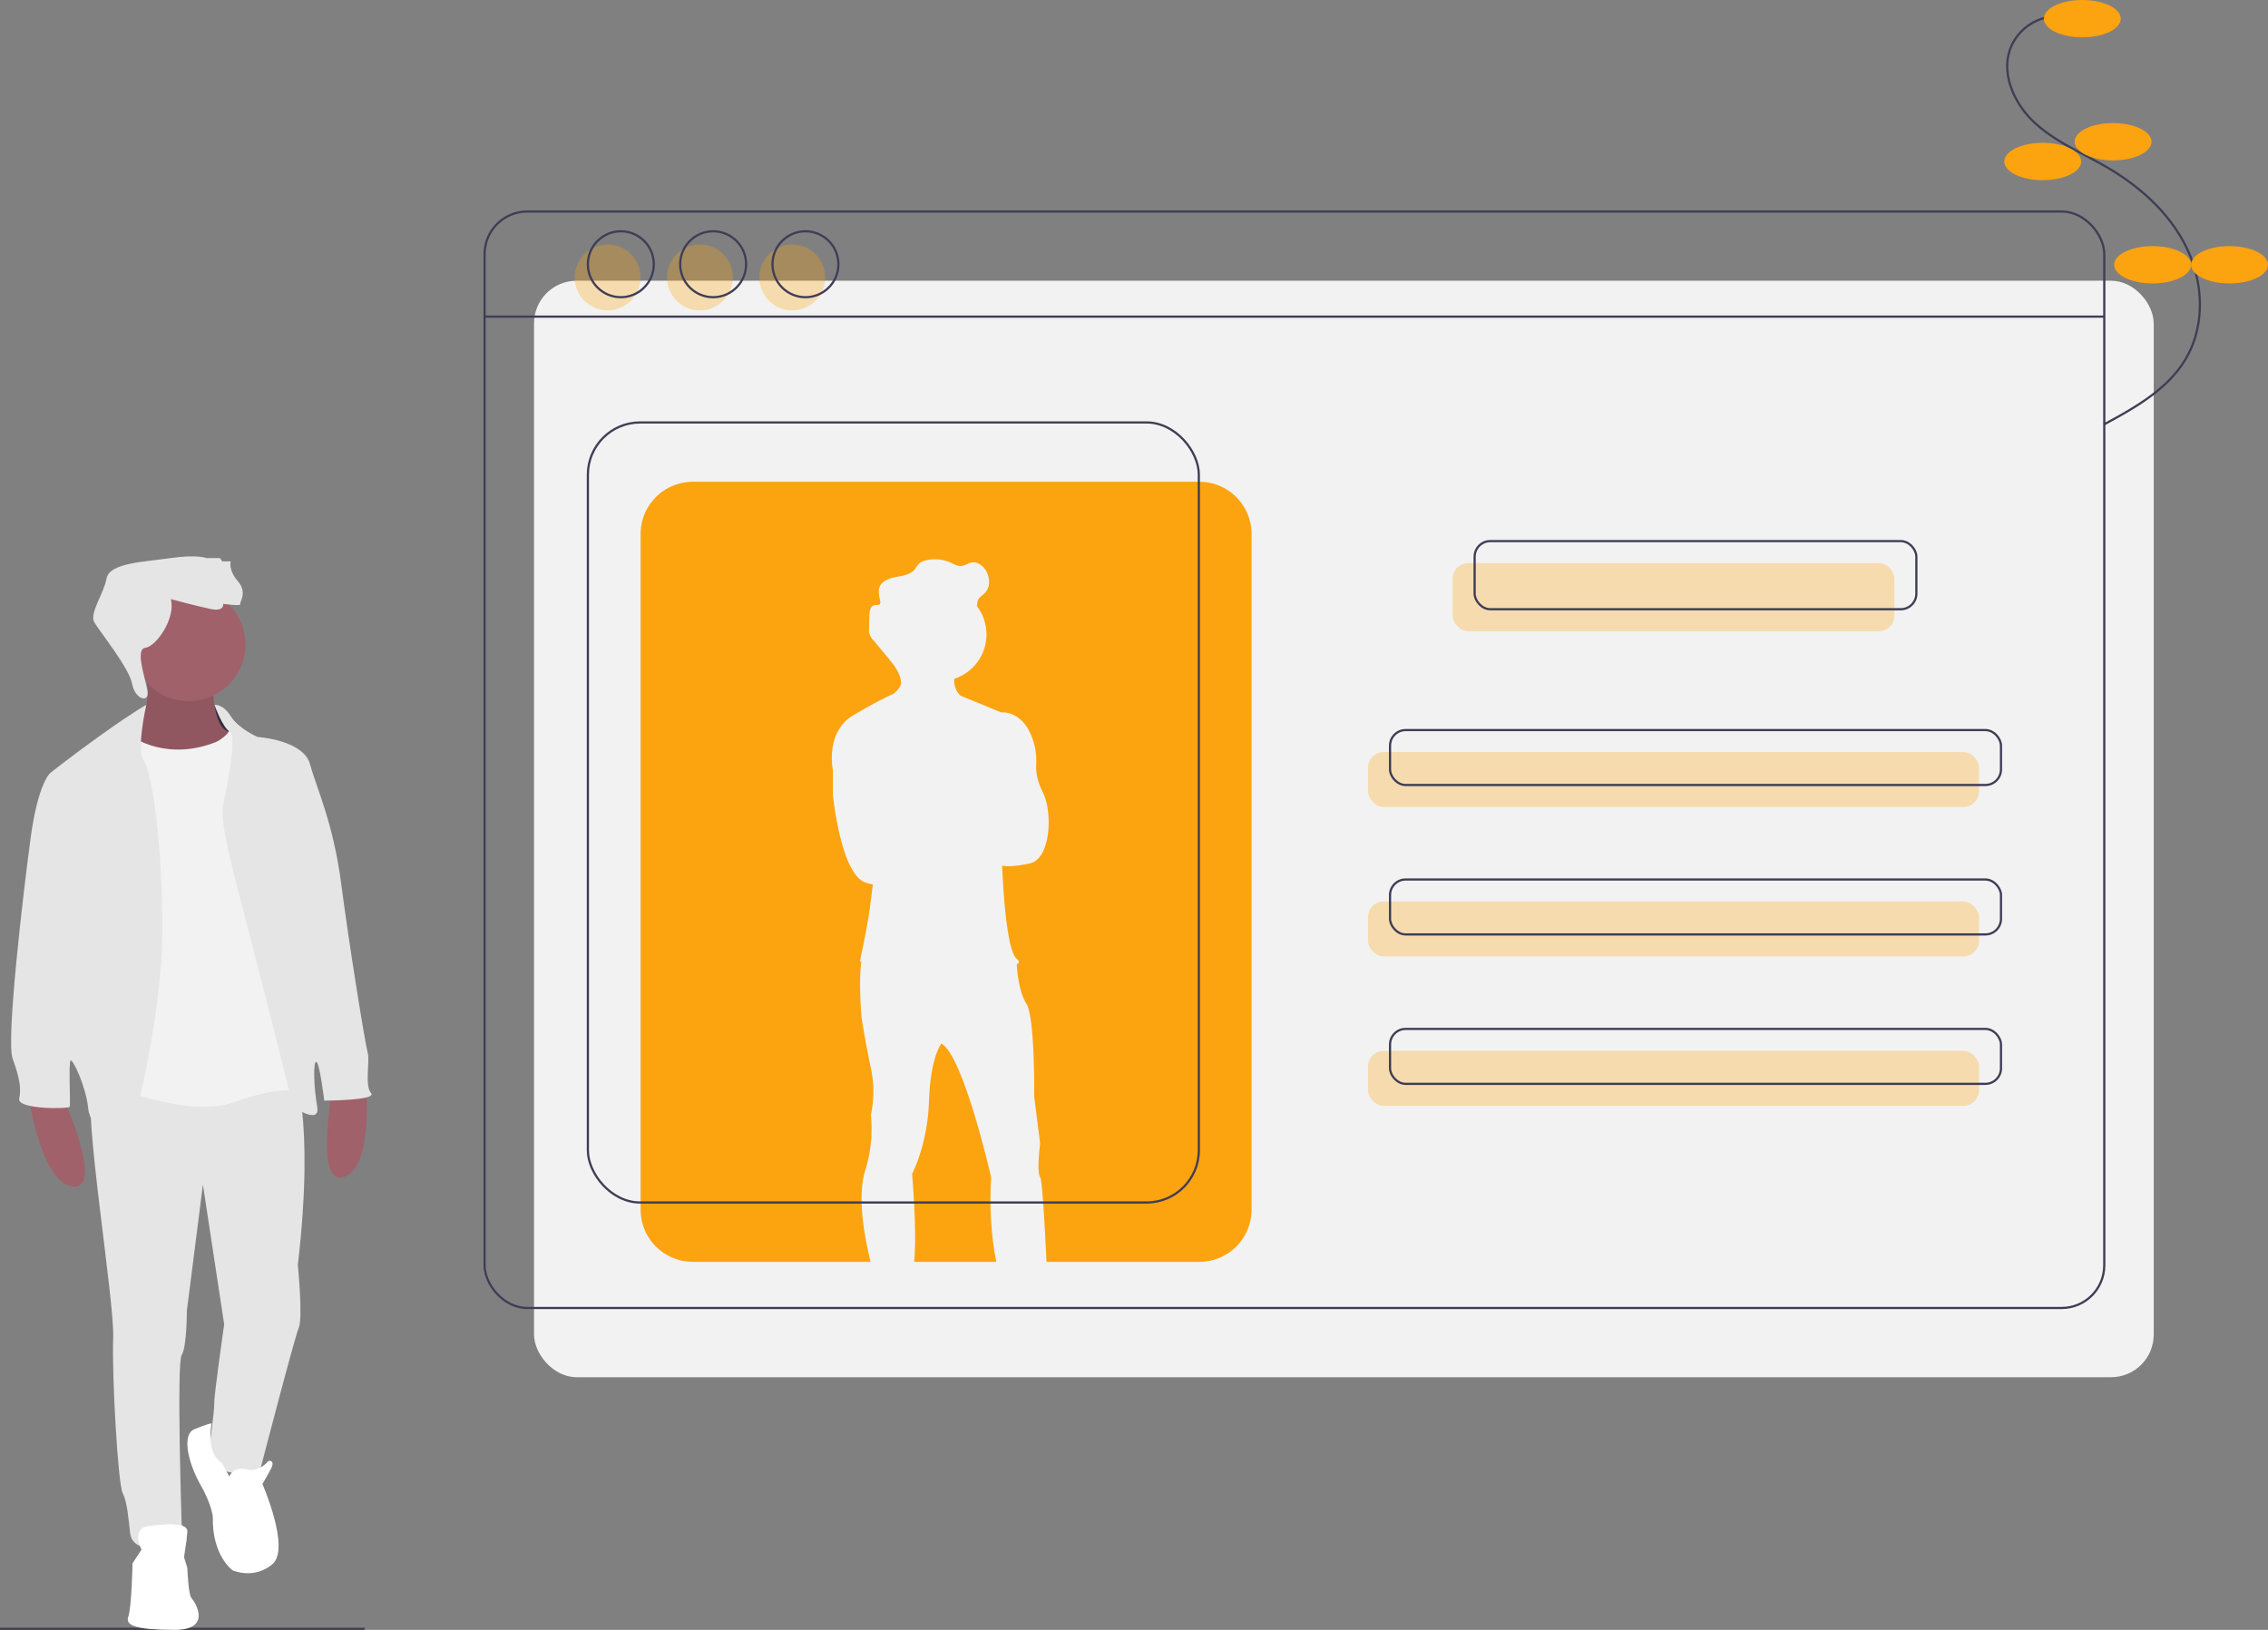 <svg id="contacts" xmlns="http://www.w3.org/2000/svg" width="1032" height="741.753" viewBox="0 0 1032 741.753">
  <rect x="0" y="0" width="1032" height="741.753" fill="#808080" stroke="none"/>
  <line id="Linie_11" data-name="Linie 11" x2="166" transform="translate(0 741.253)" fill="none" stroke="#3f3d56" stroke-miterlimit="10" stroke-width="1"/>
  <rect id="Rechteck_45" data-name="Rechteck 45" width="737" height="499" rx="19.398" transform="translate(243 127.753)" fill="#f2f2f2"/>
  <rect id="Rechteck_46" data-name="Rechteck 46" width="737" height="499" rx="19.398" transform="translate(220.5 96.253)" fill="none" stroke="#3f3d56" stroke-miterlimit="10" stroke-width="1"/>
  <line id="Linie_12" data-name="Linie 12" x2="737" transform="translate(220.5 144.093)" fill="none" stroke="#3f3d56" stroke-miterlimit="10" stroke-width="1"/>
  <rect id="Rechteck_47" data-name="Rechteck 47" width="201" height="31" rx="7.093" transform="translate(661 256.253)" fill="#fca310" opacity="0.3"/>
  <rect id="Rechteck_48" data-name="Rechteck 48" width="278" height="25" rx="7.093" transform="translate(622.5 342.253)" fill="#fca310" opacity="0.3"/>
  <rect id="Rechteck_49" data-name="Rechteck 49" width="278" height="25" rx="7.093" transform="translate(622.5 410.253)" fill="#fca310" opacity="0.3"/>
  <rect id="Rechteck_50" data-name="Rechteck 50" width="278" height="25" rx="7.093" transform="translate(622.5 478.253)" fill="#fca310" opacity="0.3"/>
  <rect id="Rechteck_51" data-name="Rechteck 51" width="201" height="31" rx="7.093" transform="translate(671 246.253)" fill="none" stroke="#3f3d56" stroke-miterlimit="10" stroke-width="1"/>
  <rect id="Rechteck_52" data-name="Rechteck 52" width="278" height="25" rx="7.093" transform="translate(632.5 332.253)" fill="none" stroke="#3f3d56" stroke-miterlimit="10" stroke-width="1"/>
  <rect id="Rechteck_53" data-name="Rechteck 53" width="278" height="25" rx="7.093" transform="translate(632.5 400.253)" fill="none" stroke="#3f3d56" stroke-miterlimit="10" stroke-width="1"/>
  <rect id="Rechteck_54" data-name="Rechteck 54" width="278" height="25" rx="7.093" transform="translate(632.5 468.253)" fill="none" stroke="#3f3d56" stroke-miterlimit="10" stroke-width="1"/>
  <circle id="Ellipse_116" data-name="Ellipse 116" cx="15" cy="15" r="15" transform="translate(261.5 111.253)" fill="#fca310" opacity="0.3"/>
  <circle id="Ellipse_117" data-name="Ellipse 117" cx="15" cy="15" r="15" transform="translate(303.5 111.253)" fill="#fca310" opacity="0.3"/>
  <circle id="Ellipse_118" data-name="Ellipse 118" cx="15" cy="15" r="15" transform="translate(345.5 111.253)" fill="#fca310" opacity="0.3"/>
  <circle id="Ellipse_119" data-name="Ellipse 119" cx="15" cy="15" r="15" transform="translate(267.5 105.253)" fill="none" stroke="#3f3d56" stroke-miterlimit="10" stroke-width="1"/>
  <circle id="Ellipse_120" data-name="Ellipse 120" cx="15" cy="15" r="15" transform="translate(309.5 105.253)" fill="none" stroke="#3f3d56" stroke-miterlimit="10" stroke-width="1"/>
  <circle id="Ellipse_121" data-name="Ellipse 121" cx="15" cy="15" r="15" transform="translate(351.5 105.253)" fill="none" stroke="#3f3d56" stroke-miterlimit="10" stroke-width="1"/>
  <path id="Pfad_427" data-name="Pfad 427" d="M537.854,653.379c-2.511-11.568-3.177-27.369-2.333-38.36,0,0-12.7-55.786-22.69-60.991l0,0c-.153.2-5,6.554-5.617,26.224-.625,19.983-7.7,33.1-7.7,33.1s2.29,24.908.98,40.028Z" transform="translate(-84.5 -79.126)" fill="#fca310"/>
  <path id="Pfad_428" data-name="Pfad 428" d="M630.228,298.379H399.772A23.772,23.772,0,0,0,376,322.151V629.607a23.772,23.772,0,0,0,23.772,23.772h80.855c-2.7-11.2-6.057-28.691-2.657-40.852l0-.008,0,.005c.159-.568.327-1.127.516-1.67a63.5,63.5,0,0,0,2.292-24.354,50.61,50.61,0,0,0,0-21.232c-2.5-11.656-4.246-23.105-4.246-23.105s-1.377-15.4-.175-24.844c.027-.207.058-.4.087-.605l-.662-.152s3.539-16.028,4.788-26.227c.295-2.408.683-5.46,1.1-8.715a20.947,20.947,0,0,1-3.393-.86C467.039,476.8,463.5,441,463.5,441V429.656s-3.747-17.381,9.367-25.083c12.628-7.416,17.67-9.446,18.026-9.586.1-.069.19-.131.288-.207a11.062,11.062,0,0,0,3.29-4.234q.026-.429.012-.852c-.213-4.067-3.044-7.765-5.73-10.992l-6.873-8.257a8.072,8.072,0,0,1-1.77-2.865,6.6,6.6,0,0,1-.187-1.8q0-.337,0-.673.056-3.078.167-6.155c.064-1.792.516-4.054,2.271-4.422.913-.192,2.121.142,2.6-.656a1.565,1.565,0,0,0,.117-1.061c-.006.027-.007.054-.015.081-.006-.033-.012-.067-.018-.1a22.439,22.439,0,0,1-.651-4.386,5.843,5.843,0,0,1,.282-1.97c1.017-2.975,4.518-4.2,7.611-4.757s6.567-1.044,8.508-3.517a26.963,26.963,0,0,1,1.689-2.374,6.629,6.629,0,0,1,3.166-1.6,17.5,17.5,0,0,1,11.506,1.021c1.5.683,3,1.6,4.641,1.5,1.705-.108,3.162-1.308,4.845-1.6,2.719-.472,5.319,1.566,6.659,3.978a9.851,9.851,0,0,1,1.233,5.023,6.912,6.912,0,0,1-1.764,4.741c-1.17,1.241-2.916,2.094-3.4,3.73-.2.666-.152,1.383-.327,2.055-.022.084-.057.162-.086.244.032.042.067.081.1.123a21.231,21.231,0,0,1-10.332,33.019c-.008.211-.016.421-.015.633a9.173,9.173,0,0,0,2.84,7.065l18.547,7.606s11.166-1.353,15.195,15.31a28.827,28.827,0,0,1,.69,8.457c-.146,2.512.2,6.936,3.057,12.66,4.579,9.159,3.539,30.182-5.828,32.264-8.872,1.972-12.324,1.143-12.664,1.05l-.02.368c.146,3.945,1.55,37.969,6.648,42.086,1.41,1.138,1.14,1.908-.016,2.426l0,0s.009.219.031.612c.153,2.488.94,11.965,4.353,17.357,3.956,6.245,3.541,42.257,3.541,42.257l2.7,21.232s-1.664,13.114,0,15.4c.946,1.3,2.091,21.4,2.905,38.57h69.53A23.772,23.772,0,0,0,654,629.608V322.151a23.772,23.772,0,0,0-23.772-23.772Z" transform="translate(-84.5 -79.126)" fill="#fca310"/>
  <rect id="Rechteck_55" data-name="Rechteck 55" width="278" height="355" rx="23.772" transform="translate(267.5 192.253)" fill="none" stroke="#3f3d56" stroke-miterlimit="10" stroke-width="1"/>
  <path id="Pfad_429" data-name="Pfad 429" d="M185.324,400.757S176,398,174,401s2.727,24.748,2.727,24.748L197.273,427,190.1,408.89Z" transform="translate(-84.5 -79.126)" fill="#2f2e41"/>
  <path id="Pfad_430" data-name="Pfad 430" d="M113.444,579.347s18.695,41.042,4.3,39.753-19.984-39.753-19.984-39.753Z" transform="translate(-84.5 -79.126)" fill="#a0616a"/>
  <path id="Pfad_431" data-name="Pfad 431" d="M235.711,575.071s-8.2,44.348,5.455,39.611,9.764-43.409,9.764-43.409Z" transform="translate(-84.5 -79.126)" fill="#a0616a"/>
  <path id="Pfad_432" data-name="Pfad 432" d="M181.347,390.466s-.215,20.629,7.736,21.7S184.57,424.2,184.57,424.2L170.388,427l-20.414-1.5-9.025-11.6s15.9-7.521,9.025-30.943Z" transform="translate(-84.5 -79.126)" fill="#a0616a"/>
  <path id="Pfad_433" data-name="Pfad 433" d="M181.347,390.466s-.215,20.629,7.736,21.7S184.57,424.2,184.57,424.2L170.388,427l-20.414-1.5-9.025-11.6s15.9-7.521,9.025-30.943Z" transform="translate(-84.5 -79.126)" opacity="0.1"/>
  <path id="Pfad_434" data-name="Pfad 434" d="M217.876,564.95s10.1,21.7,2.149,89.82c0,0,2.364,24.067.43,28.579S202.62,749.1,202.62,749.1s-20.414,4.513-23.207-9.025c0,0,2.793-19.339,2.579-22.348s4.513-35.885,4.513-35.885l-9.67-63.6-7.306,57.373s0,16.546-2.364,20.2,0,77.142,0,77.142,6.661,11.174-3.438,11.389-19.124-.215-19.984-7.306-1.289-14.182-3.438-18.48-4.942-53.505-4.3-70.7-14.182-105.507-9.455-114.747S217.876,564.95,217.876,564.95Z" transform="translate(-84.5 -79.126)" fill="#e5e5e5"/>
  <circle id="Ellipse_122" data-name="Ellipse 122" cx="25.786" cy="25.786" r="25.786" transform="translate(60.102 267.504)" fill="#a0616a"/>
  <path id="Pfad_435" data-name="Pfad 435" d="M144.6,414.318s15.686,11.6,38.464,2.364c0,0,7.521-3.653,6.876-9.24s15.686,44.91,15.686,44.91l16.546,87.886-.86,35.885s-7.306-3.653-30.083,4.513-59.952-9.24-59.952-9.24l1.289-92.184,1.289-53.72,3.438-11.818S139.015,410.45,144.6,414.318Z" transform="translate(-84.5 -79.126)" fill="#f2f2f2"/>
  <path id="Pfad_436" data-name="Pfad 436" d="M182.063,399.893s3.8-.617,7.449,5.185,12.248,9.455,12.248,9.455S222.6,415.822,225.612,427s10.529,26.43,14.182,54.58,10.959,73.06,12.033,76.713-1.5,14.827,1.5,18.265-21.273,3.438-21.273,3.438-2.149-17.62-3.653-17.62-1.074,11.818.43,20.414-10.959,0-10.959,0-9.67-39.323-18.91-74.779-14.612-55.01-12.893-62.96,6.446-30.728,3.008-32.877S182.063,399.893,182.063,399.893Z" transform="translate(-84.5 -79.126)" fill="#e5e5e5"/>
  <path id="Pfad_437" data-name="Pfad 437" d="M151.076,399.874s-5.614,3.055-19.8,13.155-23.852,17.835-23.852,17.835-5.587,4.3-9.025,29.868-11.174,91.754-8.165,100.135,4.083,13.323,3.008,18.265,22.563,4.727,22.992,3.653-.645-20.629.43-21.058,6.876,11.6,7.951,21.7,13.538,18.05,16.331,18.05,17.191-58.233,17.405-97.986-4.727-73.275-8.38-78S151.076,399.874,151.076,399.874Z" transform="translate(-84.5 -79.126)" fill="#e5e5e5"/>
  <path id="Pfad_438" data-name="Pfad 438" d="M188.867,751.037s1.719-4.727,7.736-3.223,10.1-3.868,10.1-3.868,3.223-.43,1.074,3.653-3.868,6.876-3.868,6.876,12.893,29.439,4.513,36.53-18.05,2.793-18.05,2.793-9.455-6.661-9.025-24.282c0,0-.43-5.587-5.587-14.612s-9.025-22.777-2.793-25.356,7.835-2.674,7.835-2.674-2.916,13.337,4.616,18Z" transform="translate(-84.5 -79.126)" fill="#fff"/>
  <path id="Pfad_439" data-name="Pfad 439" d="M148.9,784.344s-5.157-9.67,3.438-10.744,17.835-1.719,17.405,2.793-1.5,11.389-1.5,11.389l1.5,4.942s.43,12.248,1.934,13.752,9.67,14.4-7.736,14.4-22.563-1.934-21.058-6.017,1.934-24.282,1.934-24.282Z" transform="translate(-84.5 -79.126)" fill="#fff"/>
  <path id="Pfad_440" data-name="Pfad 440" d="M162.222,351.788s12.033,3.223,18.265,4.513,5.587-2.364,5.587-2.364,8.165,1.074,7.736.215,3.438-5.372-1.074-10.529-3.223-9.025-3.223-9.025h-3.868l-1.074-1.5h-6.017s-4.512-1.719-16.331,0-27.935,2.149-29.224,9.24-7.951,15.9-5.587,19.984,15.9,20.843,17.19,27.935,7.309,8.667,7.093,4.226-6.233-19.912-1.076-20.557S164.586,360.168,162.222,351.788Z" transform="translate(-84.5 -79.126)" fill="#e5e5e5"/>
  <path id="Pfad_441" data-name="Pfad 441" d="M1019.381,86.584a22.982,22.982,0,0,0-19.81,13.851c-4.954,11.974,1.424,26.039,11,34.77s21.874,13.722,33.048,20.282c15.01,8.811,28.5,21.043,36.007,36.744s8.309,35.15-.519,50.15c-8.194,13.922-23.093,22.255-37.3,29.94" transform="translate(-84.5 -79.126)" fill="none" stroke="#3f3d56" stroke-miterlimit="10" stroke-width="1"/>
  <ellipse id="Ellipse_123" data-name="Ellipse 123" cx="17.5" cy="8.5" rx="17.5" ry="8.5" transform="translate(930)" fill="#fca310"/>
  <ellipse id="Ellipse_124" data-name="Ellipse 124" cx="17.5" cy="8.5" rx="17.5" ry="8.5" transform="translate(944 56)" fill="#fca310"/>
  <ellipse id="Ellipse_125" data-name="Ellipse 125" cx="17.5" cy="8.5" rx="17.5" ry="8.5" transform="translate(912 65)" fill="#fca310"/>
  <ellipse id="Ellipse_126" data-name="Ellipse 126" cx="17.5" cy="8.5" rx="17.5" ry="8.5" transform="translate(962 112)" fill="#fca310"/>
  <ellipse id="Ellipse_127" data-name="Ellipse 127" cx="17.5" cy="8.5" rx="17.5" ry="8.5" transform="translate(997 112)" fill="#fca310"/>
</svg>
